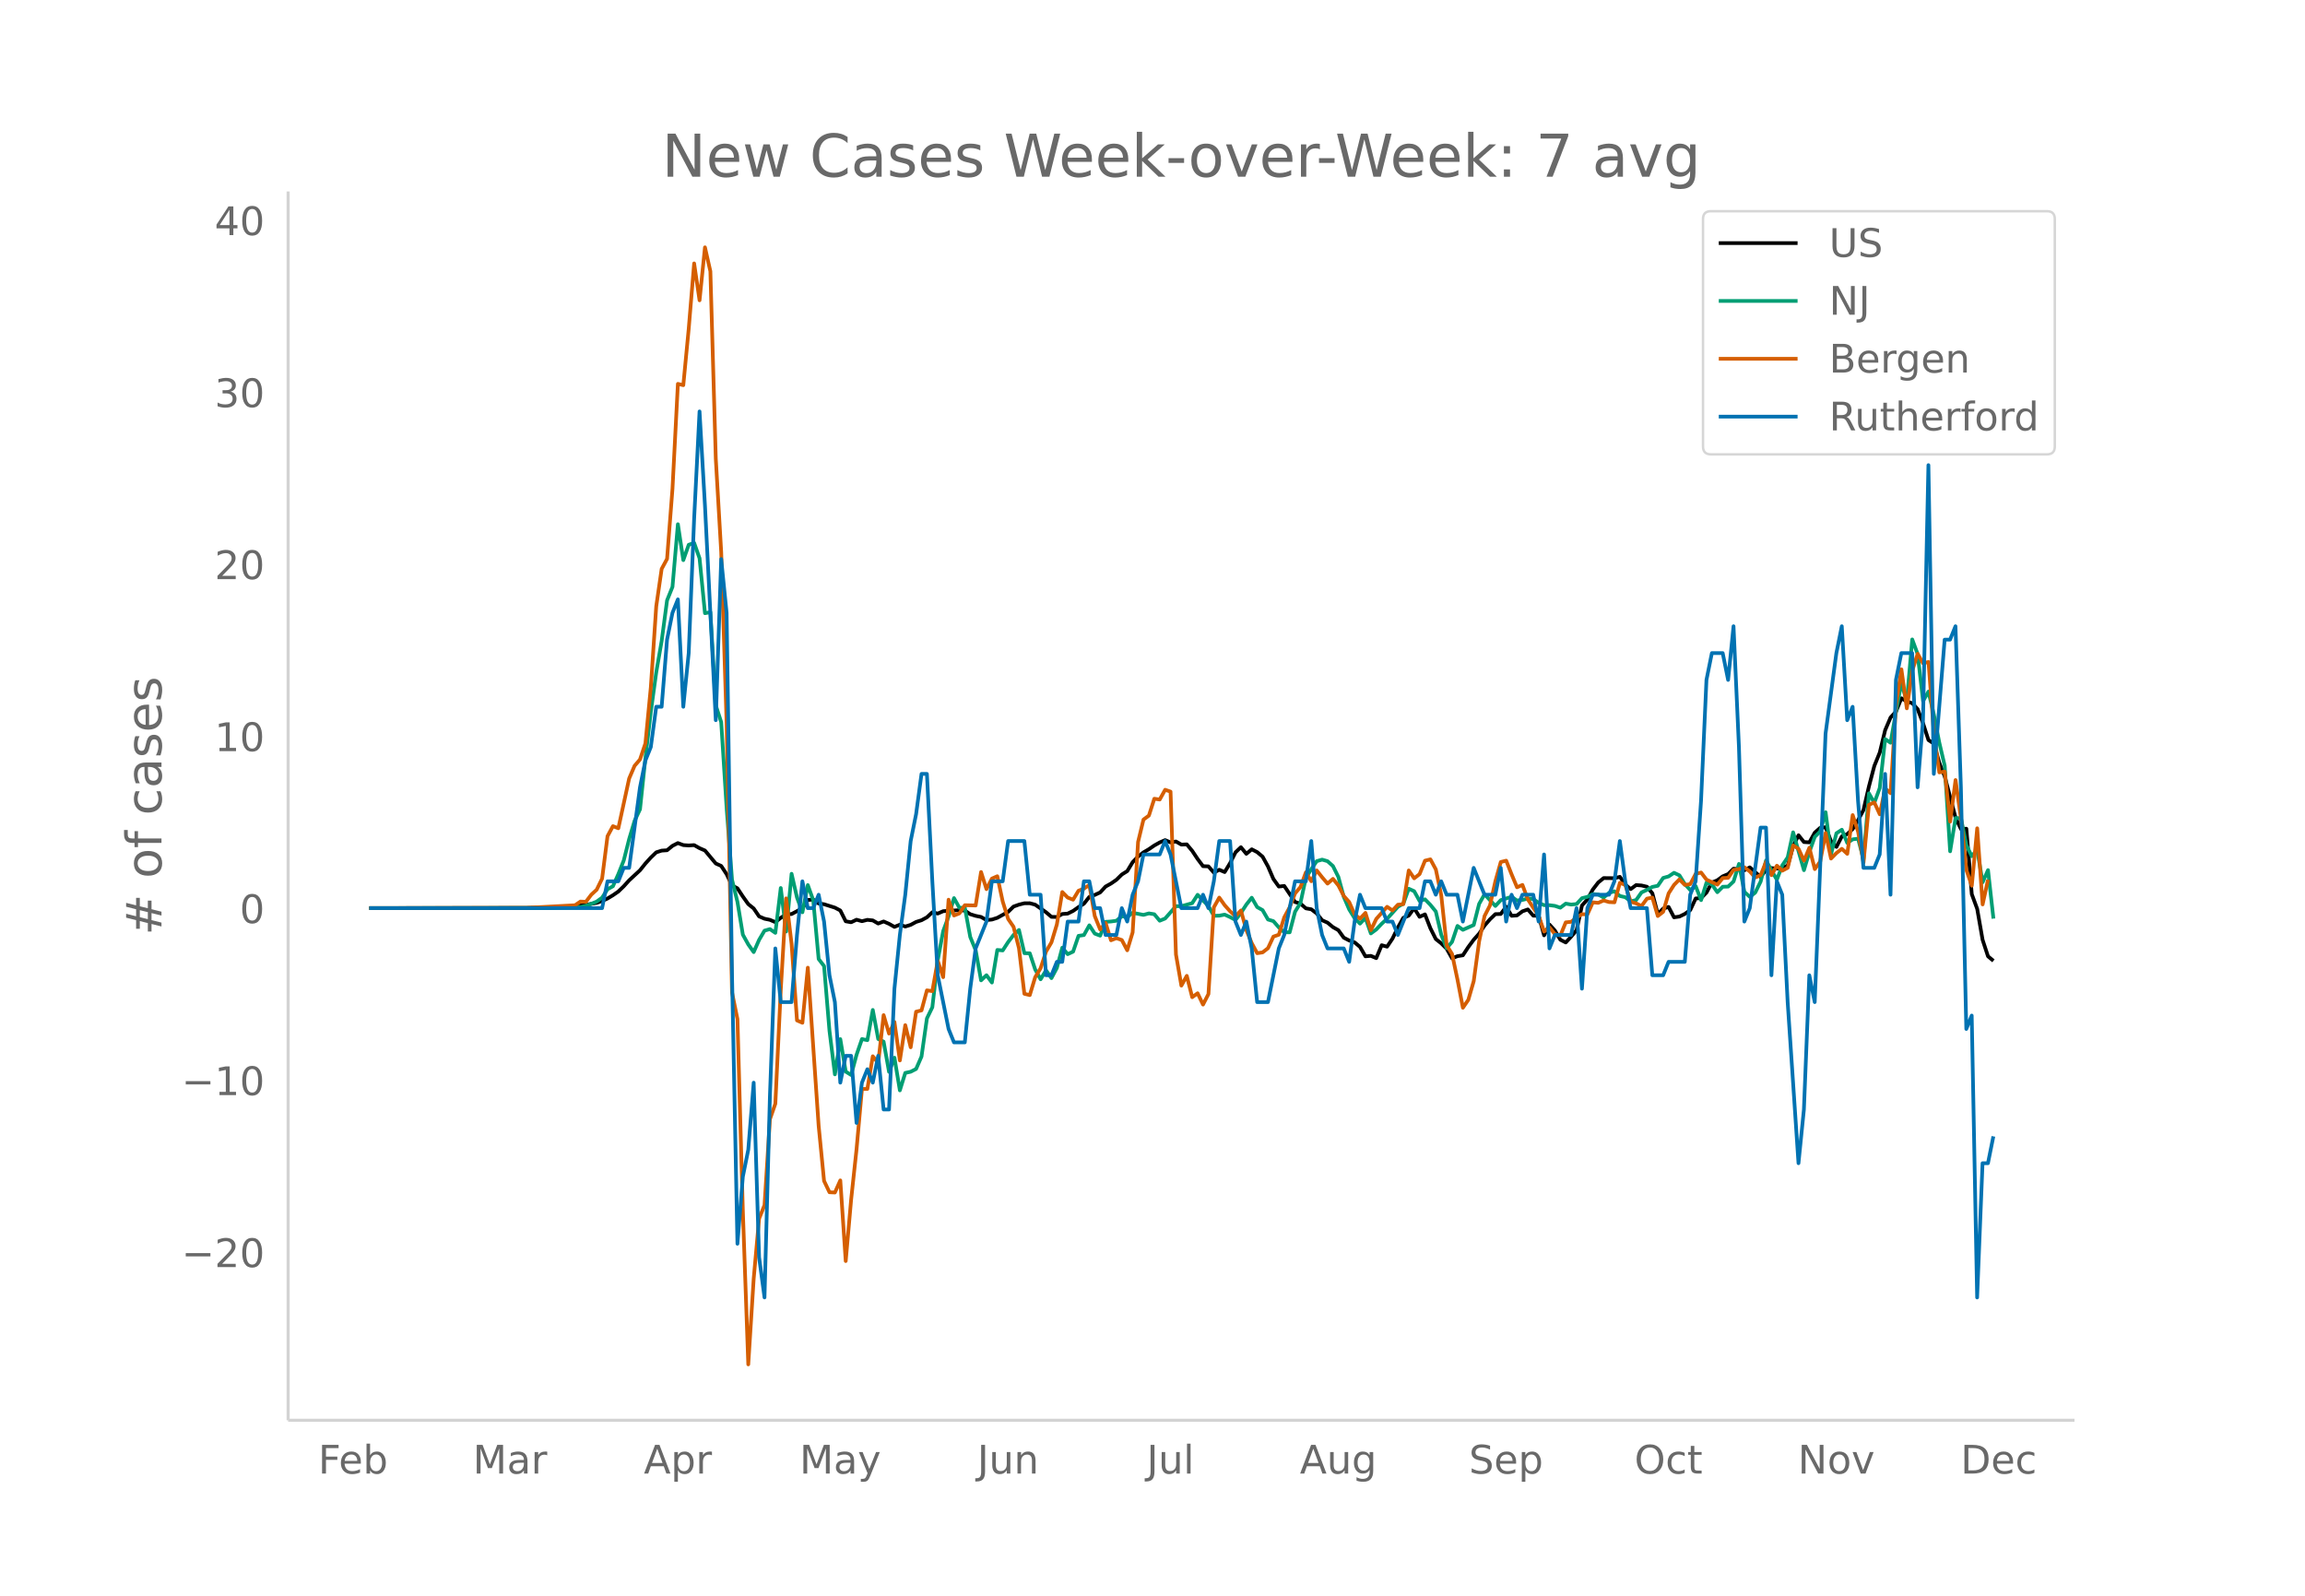 <svg height="864" viewBox="0 0 936 648" width="1248" xmlns="http://www.w3.org/2000/svg" xmlns:xlink="http://www.w3.org/1999/xlink"><defs><style>*{stroke-linecap:butt;stroke-linejoin:round}</style></defs><g id="figure_1"><path d="M0 648h936V0H0z" fill="#fff" id="patch_1"/><g id="axes_1"><path d="M117 576.72h725.4V77.76H117z" fill="none" id="patch_2"/><path clip-path="url(#p75f400a824)" d="M149.973 368.768l63.747-.085 10.99-.196 6.595-.346 6.595-.685 4.396-.836 2.199-.757 2.198-1.006 2.198-1.322 2.198-1.514 2.198-2.124 2.198-2.432 4.397-4.066 2.198-2.753 2.198-2.42 2.198-2.117 2.199-.697 2.198-.146 2.198-1.796 2.198-1.124 2.198.823 2.198.15 2.199-.144 2.198 1.242 2.198.95 4.396 5.273 2.199.983 2.198 3.354 2.198 4.573 2.198 1.162 2.198 3.33 2.198 3.085 2.199 1.771 2.198 3.227 2.198.94 2.198.452 2.198.942 2.199-1.747 2.198-1.447 2.198-.097 4.396-2.347 2.198-3.37 2.199-.156 2.198 1.589 2.198.301 4.396 1.384 2.199 1.15 2.198 4.39 2.198.394 2.198-1.036 2.198.609 2.198-.552 2.199.233 2.198 1.262 2.198-.84 2.198.954 2.198 1.247 2.199-.883 2.198.74 2.198-.682 2.198-1.186 2.198-.687 2.198-1.19 2.199-2.052 2.198.526 2.198-.957 6.595-.424 2.198.166 2.198 1.48 2.198.674 2.198.449 2.198 1.25 2.199-.201 2.198-.7 4.396-2.42 2.198-2.153 2.199-.786 2.198-.55 2.198-.02 2.198.593 4.396 3.06 2.199 1.88 2.198.053 2.198-1.205 2.198-.168 2.198-1.083 2.199-1.547 2.198-1.385 2.198-2.773 2.198-.792 2.198-1.013 2.198-2.382 2.199-1.221 2.198-1.52 2.198-2.159 2.198-1.368 2.198-3.626 2.199-2.303 2.198-1.688 2.198-1.289 2.198-1.51 2.198-1.235 2.198-.951 2.199.946 2.198-.375 2.198 1.25 2.198-.094 2.198 2.628 2.199 3.301 2.198 2.929 2.198.078 2.198 2.546 2.198-1.164 2.198.934 2.199-3.64 2.198-4.37 2.198-2.092 2.198 2.691 2.198-1.834 2.199 1.138 2.198 1.849 2.198 3.97 2.198 5.1 2.198 3.07 2.198-.255 4.397 6.524 2.198.653 2.198 1.927 2.198.382 2.199 1.681 2.198 2.775 2.198.973 2.198 1.814 2.198 1.24 2.198 3.045 2.199 1.138 2.198.769 2.198 1.847 2.198 3.825 2.198-.193 2.199.923 2.198-5.246 2.198.59 2.198-3.279 2.198-4.532 2.198-3.898 2.199-.896 2.198-3.006 2.198 3.488 2.198-.995 2.198 5.64 2.199 4.39 2.198 1.738 2.198 2.175 2.198 3.894 2.198-.86 2.198-.356 2.199-3.354 2.198-2.966 2.198-2.46 2.198-3.291 2.198-2.533 2.199-2.115 2.198-.056 2.198-2.962 2.198 3.695 2.198-.155 2.198-1.658 2.199-.77 2.198 2.531 2.198.047 2.198 7.942 2.198-4.366 2.199 2.436 2.198 3.711 2.198 1.111 2.198-2.357 2.198-2.617 2.198-10.049 2.199-2.428 2.198-4.042 2.198-2.856 2.198-1.799 4.397.048 2.198-.548 2.198 3.17 2.198 1.803 2.198-1.633 2.198.165 2.199.519 2.198 2.667 2.198 8.392 2.198-2.194 2.198-.669 2.199 4.217 2.198-.315 2.198-1.069 2.198-1.56 2.198-4.714 2.198-.157 2.199-2.233 2.198-4.097 2.198-.896 2.198-1.605 2.198-.917 2.199-2.188 2.198.217 2.198.432 2.198-1.186 4.396 3.9 2.199-2.912 2.198-.693 2.198.21 2.198-.384 2.198-.802 2.199-7.917 2.198-4.437 2.198 2.752 2.198.127 2.198-3.94 2.198-1.956 2.199-.248 2.198 5.671 2.198 2.327 2.198-4.288 2.198-.926 2.199-2.056 2.198-3.595 2.198-4.14 2.198-9.524 2.198-8.353 2.198-5.43 2.199-9.103 2.198-5.15 2.198-2.386 2.198-5.421 2.198 1.308 2.199.693 2.198 2.416 2.198 5.77 2.198 6.787 2.198 1.438 2.198 7.8 2.199 5.518 4.396 16.744 2.198 4.636 2.198-.137 2.199 26.572 2.198 5.988 2.198 12.58 2.198 6.687 2.198 1.827h0" fill="none" stroke="#000" stroke-linecap="round" stroke-width="1.5" id="line2d_1"/><path clip-path="url(#p75f400a824)" d="M149.973 368.768l72.54-.067 8.792-.247 2.199-.225 2.198.067 2.198-.494 2.198-.786 2.198-.91 2.199-1.595 2.198-3.415 2.198-1.213 2.198-4.943 2.198-5.538 2.198-8.706 2.199-7.38 2.198-4.673 2.198-20.782 2.198-18.794 2.198-16.007 2.199-12.761 2.198-16.514 2.198-5.47 2.198-25.444 2.198 14.581 2.198-6.234 2.199-.764 2.198 6.245 2.198 22.299 2.198-.416 2.198 37.857 2.199 6.807 2.198 34.824 2.198 29.162 2.198 8.998 2.198 13.322 2.198 3.954 2.199 3.112 2.198-4.965 2.198-3.74 2.198-.63 2.198 1.528 2.199-18.22 2.198 17.67 2.198-23.445 2.198 9.661 2.198 5.976 2.198-11.053 2.199 6.156 2.198 23.882 2.198 2.853 2.198 26.309 2.198 17.67 2.199-14.312 2.198 13.188 2.198 1.37 2.198-8.2 2.198-6.391 2.198.46 2.199-12.278 2.198 11.795 2.198 1.079 2.198 12.267 2.198-5.763 2.199 13.278 2.198-7.089 2.198-.471 2.198-1.135 2.198-5.044 2.198-15.48 2.199-4.538 2.198-19.119 2.198-11.784 2.198-5.953 2.198-7.46 2.199 3.955 2.198-.079 2.198 11.896 2.198 5.37 2.198 12.255 2.198-2.078 2.199 2.966 2.198-13.233 2.198.202 2.198-3.392 2.198-2.887 2.199-2.034 2.198 9.425 2.198.056 2.198 6.583 2.198 3.966 2.198-3.651 2.199 3.179 2.198-4.134 2.198-8.234 2.198 2.64 2.198-1.023 2.199-6.414 2.198-.326 2.198-3.954 2.198 3.37 2.198.832 2.198-5.606 2.199-.146 2.198-.303 2.198-1.82 2.198.314 2.198-1.73 4.397.854 2.198-.606 2.198.348 2.198 2.628 2.198-.898 4.397-5.01 2.198.01 4.396-1.235 2.199-3.392 4.396 4.572 2.198 3.943 2.198-.045 2.198-.427 2.199 1.01 2.198 1.17 2.198-2.854 2.198-3.393 2.198-2.797 2.199 3.82 2.198 1.213 2.198 3.82 2.198.662 2.198 2.539 2.198 1.977 2.199.033 2.198-8.38 2.198-3.572 2.198-10.177 2.198-3.516 2.199-3.258 2.198-.63 2.198.641 2.198 1.977 2.198 4.426 2.198 8.088 2.199 5.1 2.198 3.561 2.198 2.202 2.198-2.337 2.198 6.314 2.199-1.607 2.198-2.325 2.198-2.01 4.396-4.887 2.198-1.259 2.199-6.066 2.198 1 2.198 3.977 2.198-.674 2.198 2.258 2.199 2.696 2.198 9.413 2.198 5.505 2.198-2.595 2.198-6.47 2.198 1.583 4.397-1.954 2.198-8.571 2.198-3.91 4.397 4.752 2.198-2.37 4.396-1.36 2.198 1.528 2.198-.258 2.199-.517 2.198.146 2.198 1.584 2.198.91 2.198.023 2.199.28 2.198.742 2.198-1.663 2.198.382 2.198-.213 2.198-2.382 2.199-.528 2.198-1.112 2.198.135 2.198 1.258 2.198-1.91 2.199-.629 2.198 1.899 2.198.505 2.198 1.685 2.198-.539 2.198-3.112 2.199-1 2.198-1.224 2.198-.45 2.198-3.19 2.198-.617 2.199-1.472 2.198 1.034 2.198 3.56 2.198 2.416 2.198-1.607 2.198 5.707 2.199-7.122 2.198.753 2.198 3.145 2.198-2.213 2.198-.067 2.199-2.09 2.198-7.122 2.198 11.357 2.198 2.022 2.198-1.718 2.198-4.483 2.199-8.593 2.198 4.033 2.198 3.797 2.198-5.82 2.198-3.257 2.199-10.166 4.396 15.378 2.198-7.403 2.198-6.11 2.198-2.213 2.199-7.819 2.198 17.086 2.198-8.537 2.198-1.438 2.198 5.37 2.199-1.461 2.198-.27 2.198 8.38 2.198-26.791 2.198 3.864 2.198-6.043 2.199-19.861 2.198 1.494 2.198-12.548 2.198-11.806 2.198 7.729 2.199-25.332 2.198 5.943 2.198 19.096 2.198-3.875 2.198 9.414 2.198 11.312 2.199 9.38 2.198 34.767 2.198-13.491h2.198l2.198 10.997 2.199 4.493 2.198-2.696 2.198 13.29 2.198-4.954 2.198 19.692h0" fill="none" stroke="#009e73" stroke-linecap="round" stroke-width="1.5" id="line2d_2"/><path clip-path="url(#p75f400a824)" d="M149.973 368.768l63.747-.107 19.784-1.07 2.198-1.499 2.198.108 2.198-2.89 2.198-2.034 2.199-4.495 2.198-17.232 2.198-4.068 2.198.857 4.396-20.23 2.199-5.137 2.198-2.569 2.198-6.528 2.198-22.798 2.198-32.859 2.199-15.198 2.198-4.068 2.198-28.47 2.198-42.599 2.198.536 2.198-22.905 2.199-26.544 2.198 14.984 2.198-21.513 2.198 9.74 2.198 76.1 2.199 37.889 2.198 69.57 2.198 109.28 2.198 10.81 2.198 78.026 2.198 62.185 2.199-34.785 2.198-24.403 2.198-5.46 2.198-34.891 2.198-6.315 2.199-46.13 2.198-37.248 2.198 18.517 2.198 31.039 2.198.963 2.198-22.37 4.397 64.22 2.198 22.369 2.198 4.602 2.198.107 2.199-4.923 2.198 32.752 2.198-24.939 2.198-20.443 2.198-24.51h2.198l2.199-13.272 2.198 2.783 2.198-19.48 2.198 7.492 2.198-4.71 2.199 15.628 2.198-14.343 2.198 8.991 2.198-14.45 2.198-.534 2.198-8.135 2.199.321 2.198-12.308 2.198 6.636 2.198-31.468 2.198 6.422 2.199-.856 2.198-3.318 4.396.107 2.198-13.593 2.198 6.957 2.199-4.281 2.198-.964 2.198 10.275 2.198 7.065 2.198 3.21 2.199 8.67 2.198 18.517 2.198.535 2.198-7.278 2.198-3.64 2.198-6.743 2.199-3.746 2.198-7.278 2.198-13.165 2.198 2.248 2.198.856 2.199-3.639 2.198-.856 2.198-1.499 2.198 12.63 2.198 5.459 2.198-2.676 2.199 7.064 2.198-.856 2.198.75 2.198 4.173 2.198-7.278 2.199-36.712 2.198-9.097 2.198-1.606 2.198-6.85 2.198.321 2.198-3.96 2.199.75 2.198 66.145 2.198 12.63 2.198-3.96 2.198 8.669 2.199-1.606 2.198 4.603 2.198-4.281 2.198-35.214 2.198-3.96 2.198 3.104 2.199 2.462 2.198 2.033 2.198-2.354 2.198 7.92 2.198 5.351 2.199 4.068 2.198-.321 2.198-1.713 2.198-4.71 2.198-.749 2.198-7.064 2.199-4.067 2.198-5.673 2.198-2.568 2.198-5.994 2.198 3.639 2.199-4.388 2.198 2.783 2.198 2.568 2.198-1.926 2.198 2.676 2.198 4.28 2.199 2.463 2.198 5.03 2.198 1.713 2.198-2.355 2.198 7.064 2.199-4.602 4.396-4.924 2.198 1.499 2.198-2.355 2.198-.214 2.199-13.7 2.198 3.21 2.198-1.712 2.198-5.458 2.198-.536 2.199 4.068 2.198 10.489 2.198 20.336 2.198 3.532 2.198 10.382 2.198 11.452 2.199-3.21 2.198-7.6 2.198-16.162 2.198-10.275 2.198-4.281 2.199-9.847 2.198-7.813 2.198-.535 2.198 5.565 2.198 5.245 2.198-.964 2.199 5.887 4.396 6.743 2.198 6.315 2.198-1.712 2.199 2.782 2.198.536 2.198-5.352 2.198-.214 2.198-1.713 2.198-1.391 2.199.107 2.198-4.923 2.198.214 2.198-.964 2.198.643 2.199.107 2.198-7.92 2.198.855 2.198 6.85 2.198.643 2.198 1.07 2.199-2.997 2.198-.428 2.198 7.492 2.198-1.712 2.198-7.493 2.199-3.425 2.198-2.247 2.198 2.247 2.198-.32 2.198-4.175 2.198-.535 2.199 2.89 4.396 2.033 2.198-2.675 2.198-.107 2.199-3.211 2.198-.321 2.198-.75 2.198 1.713 2.198 2.462 2.198-.964 2.199-5.458 2.198 5.458 2.198-3.853 2.198 2.034 2.198-1.178 2.199-9.097 2.198 1.391 2.198 4.817 2.198-5.245 2.198 8.67 2.198-3.104 2.199-11.56 2.198 10.382 2.198-2.247 2.198-1.713 2.198 2.034 2.199-15.734 2.198 6.743 2.198 12.523 2.198-23.44 2.198-.963 2.198 4.816 2.199-10.49 2.198 1.927 2.198-35.855 2.198-14.45 2.198 15.841 2.199-15.198 2.198-6.957 2.198 3.853 2.198-.535 2.198 28.791 2.198 16.055 2.199-.321 2.198 20.336 2.198-16.911 2.198 15.52 2.198 20.978 2.199 6.422 2.198-23.333 2.198 30.932 2.198-10.061h0" fill="none" stroke="#d55e00" stroke-linecap="round" stroke-width="1.5" id="line2d_3"/><path clip-path="url(#p75f400a824)" d="M149.973 368.768h94.522l2.198-10.902h4.396l2.198-5.452h2.198l4.397-32.707 2.198-10.903 2.198-5.451 2.198-16.354h2.199l2.198-27.257 2.198-10.902 2.198-5.452 2.198 43.61 2.198-21.804 2.199-54.513 2.198-43.61 2.198 38.158 4.396 87.221 2.199-65.415 2.198 21.805 2.198 147.185 2.198 109.026 2.198-27.257 2.198-10.902 2.199-27.257 2.198 70.867 2.198 16.354 2.198-81.77 2.198-59.964 2.199 21.805h4.396l2.198-27.256 2.198-21.805 2.198 10.902h2.199l2.198-5.451 2.198 10.903 2.198 21.805 2.198 10.902 2.199 32.708 2.198-10.902h2.198l2.198 27.256 2.198-16.354 2.198-5.451 2.199 5.451 2.198-10.902 2.198 21.805h2.198l2.198-49.062 2.199-21.805 2.198-16.354 2.198-21.805 2.198-10.903 2.198-16.354h2.198l2.199 43.61 2.198 38.16 4.396 21.805 2.198 5.451h4.397l2.198-21.805 2.198-16.354 4.396-10.902 2.199-16.354h4.396l2.198-16.354h6.595l2.198 21.805h4.396l2.198 32.708h2.199l2.198-5.452h2.198l2.198-16.353h4.397l2.198-16.354h2.198l2.198 10.902h2.198l2.198 10.903h4.397l2.198-10.903 2.198 5.452 2.198-10.903 2.199-5.451 2.198-10.903h6.594l2.198-5.451 2.199 5.451 4.396 21.805h6.595l2.198-5.451 2.198 5.451 2.198-10.902 2.198-16.354h4.397l2.198 32.708 2.198 5.45 2.198-5.45 2.198 10.902 2.199 21.805h4.396l4.396-21.805 2.198-5.451 4.397-21.805h4.396l2.198-16.354 2.199 27.256 2.198 10.903 2.198 5.451h6.594l2.199 5.451 2.198-16.353 2.198-10.903 2.198 5.451h6.595l2.198 5.452h2.198l2.198 5.45 4.397-10.902h4.396l2.198-10.902h2.198l2.199 5.451 2.198-5.451 2.198 5.451h4.396l2.198 10.903 4.397-21.806 4.396 10.903h4.397l2.198-10.903 2.198 21.806 2.198-10.903 2.198 5.451 2.198-5.451h4.397l2.198 10.903 2.198-27.257 2.198 38.16 2.199-5.452h6.594l2.198-10.903 2.198 32.708 2.199-32.708 2.198-5.451h6.594l2.199-5.451 2.198-16.354 2.198 16.354 2.198 10.902h6.595l2.198 27.257h4.396l2.198-5.452h6.595l2.198-27.256 2.198-5.451 2.198-32.708 2.199-49.062 2.198-10.902h4.396l2.198 10.902 2.199-21.805 2.198 49.062 2.198 70.867 2.198-5.452 4.396-32.708h2.199l2.198 59.965 2.198-38.16 2.198 5.452 2.198 43.61 4.397 65.416 2.198-21.805 2.198-54.513 2.198 10.902 4.397-109.026 4.396-32.707 2.198-10.903 2.198 38.16 2.199-5.452 2.198 38.159 2.198 27.256h4.396l2.198-5.45 2.199-32.709 2.198 49.062 2.198-87.22 2.198-10.903h4.397l2.198 54.513 2.198-27.257 2.198-103.575 2.198 125.38 4.397-54.513h2.198l2.198-5.451 2.198 65.416 2.198 98.123 2.199-5.451 2.198 114.477 2.198-54.513h2.198l2.198-10.903h0" fill="none" stroke="#0072b2" stroke-linecap="round" stroke-width="1.5" id="line2d_4"/><path d="M117 576.72V77.76" fill="none" stroke="#d3d3d3" stroke-linecap="square" stroke-width="1.25" id="patch_3"/><path d="M117 576.72h725.4" fill="none" stroke="#d3d3d3" stroke-linecap="square" stroke-width="1.25" id="patch_4"/><g id="matplotlib.axis_1"><g id="xtick_1"><g transform="matrix(.16 0 0 -.16 129.216 598.378)" fill="#696969" id="text_1"><defs><path d="M9.813 72.906h41.89v-8.312H19.672V43.109h28.906v-8.297H19.672V0h-9.86z" id="DejaVuSans-70"/><path d="M56.203 29.594v-4.39H14.891q.593-9.282 5.593-14.142 5-4.859 13.938-4.859 5.172 0 10.031 1.266 4.86 1.265 9.656 3.812v-8.5Q49.266.734 44.187-.344 39.11-1.422 33.892-1.422q-13.094 0-20.735 7.61-7.64 7.625-7.64 20.625 0 13.421 7.25 21.296Q20.016 56 32.328 56q11.031 0 17.453-7.11 6.422-7.093 6.422-19.296zm-8.984 2.64q-.094 7.36-4.125 11.75-4.032 4.407-10.672 4.407-7.516 0-12.031-4.25-4.516-4.25-5.203-11.97z" id="DejaVuSans-101"/><path d="M48.688 27.297q0 9.906-4.079 15.547-4.078 5.64-11.203 5.64-7.14 0-11.218-5.64-4.079-5.64-4.079-15.547 0-9.906 4.078-15.547 4.079-5.64 11.22-5.64 7.124 0 11.202 5.64t4.078 15.547zM18.108 46.39q2.844 4.875 7.157 7.234Q29.594 56 35.594 56q9.968 0 16.187-7.906 6.235-7.907 6.235-20.797T51.78 6.484q-6.218-7.906-16.187-7.906-6 0-10.328 2.375-4.313 2.375-7.157 7.25V0H9.08v75.984h9.03z" id="DejaVuSans-98"/></defs><use xlink:href="#DejaVuSans-70"/><use x="52.02" xlink:href="#DejaVuSans-101"/><use x="113.543" xlink:href="#DejaVuSans-98"/></g></g><g id="xtick_2"><g transform="matrix(.16 0 0 -.16 192.032 598.378)" fill="#696969" id="text_2"><defs><path d="M9.813 72.906h14.703l18.593-49.61 18.703 49.61h14.704V0H66.89v64.016l-18.797-50h-9.907l-18.796 50V0H9.813z" id="DejaVuSans-77"/><path d="M34.281 27.484q-10.89 0-15.093-2.484-4.204-2.484-4.204-8.5 0-4.781 3.157-7.594 3.156-2.797 8.562-2.797 7.485 0 12 5.297 4.516 5.297 4.516 14.078v2zm17.922 3.72V0H43.22v8.297Q40.14 3.328 35.547.953q-4.594-2.375-11.234-2.375-8.391 0-13.36 4.719Q6 8.016 6 15.922q0 9.219 6.172 13.906 6.187 4.688 18.437 4.688h12.61v.89q0 6.203-4.078 9.594-4.078 3.39-11.453 3.39-4.688 0-9.141-1.124-4.438-1.125-8.531-3.375v8.312q4.921 1.906 9.562 2.844 4.64.953 9.031.953 11.875 0 17.735-6.156 5.86-6.14 5.86-18.64z" id="DejaVuSans-97"/><path d="M41.11 46.297q-1.516.875-3.297 1.281Q36.03 48 33.89 48q-7.625 0-11.703-4.953-4.079-4.953-4.079-14.234V0H9.08v54.688h9.03v-8.5q2.844 4.984 7.375 7.39Q30.031 56 36.531 56q.922 0 2.047-.125 1.125-.11 2.484-.36z" id="DejaVuSans-114"/></defs><use xlink:href="#DejaVuSans-77"/><use x="86.279" xlink:href="#DejaVuSans-97"/><use x="147.559" xlink:href="#DejaVuSans-114"/></g></g><g id="xtick_3"><g transform="matrix(.16 0 0 -.16 261.43 598.378)" fill="#696969" id="text_3"><defs><path d="M34.188 63.188L20.797 26.906h26.812zm-5.579 9.718h11.188L67.578 0h-10.25l-6.64 18.703h-32.86L11.188 0H.78z" id="DejaVuSans-65"/><path d="M18.11 8.203v-29H9.077v75.484h9.031v-8.296q2.844 4.875 7.157 7.234Q29.594 56 35.594 56q9.968 0 16.187-7.906 6.235-7.907 6.235-20.797T51.78 6.484q-6.218-7.906-16.187-7.906-6 0-10.328 2.375-4.313 2.375-7.157 7.25zm30.578 19.094q0 9.906-4.079 15.547-4.078 5.64-11.203 5.64-7.14 0-11.218-5.64-4.079-5.64-4.079-15.547 0-9.906 4.078-15.547 4.079-5.64 11.22-5.64 7.124 0 11.202 5.64t4.078 15.547z" id="DejaVuSans-112"/></defs><use xlink:href="#DejaVuSans-65"/><use x="68.408" xlink:href="#DejaVuSans-112"/><use x="131.885" xlink:href="#DejaVuSans-114"/></g></g><g id="xtick_4"><g transform="matrix(.16 0 0 -.16 324.675 598.378)" fill="#696969" id="text_4"><defs><path d="M32.172-5.078q-3.797-9.766-7.422-12.735-3.61-2.984-9.656-2.984H7.906v7.516h5.282q3.703 0 5.75 1.765Q21-9.766 23.483-3.219l1.61 4.094-22.11 53.813H12.5l17.094-42.766 17.093 42.766h9.516z" id="DejaVuSans-121"/></defs><use xlink:href="#DejaVuSans-77"/><use x="86.279" xlink:href="#DejaVuSans-97"/><use x="147.559" xlink:href="#DejaVuSans-121"/></g></g><g id="xtick_5"><g transform="matrix(.16 0 0 -.16 396.858 598.378)" fill="#696969" id="text_5"><defs><path d="M9.813 72.906h9.859V5.078q0-13.187-5-19.14-5-5.954-16.094-5.954h-3.75v8.297h3.078q6.531 0 9.219 3.672Q9.813-4.39 9.813 5.078z" id="DejaVuSans-74"/><path d="M8.5 21.578v33.11h8.984V21.922q0-7.766 3.016-11.656 3.031-3.875 9.094-3.875 7.265 0 11.484 4.64 4.234 4.64 4.234 12.656v31h8.985V0h-8.984v8.406Q42.047 3.422 37.718 1q-4.313-2.422-10.032-2.422-9.421 0-14.312 5.86Q8.5 10.296 8.5 21.578zM31.11 56z" id="DejaVuSans-117"/><path d="M54.89 33.016V0h-8.984v32.719q0 7.765-3.031 11.61-3.031 3.858-9.078 3.858-7.281 0-11.484-4.64-4.204-4.625-4.204-12.64V0H9.08v54.688h9.03v-8.5q3.235 4.937 7.594 7.374Q30.078 56 35.797 56q9.422 0 14.25-5.828 4.844-5.828 4.844-17.156z" id="DejaVuSans-110"/></defs><use xlink:href="#DejaVuSans-74"/><use x="29.492" xlink:href="#DejaVuSans-117"/><use x="92.871" xlink:href="#DejaVuSans-110"/></g></g><g id="xtick_6"><g transform="matrix(.16 0 0 -.16 465.651 598.378)" fill="#696969" id="text_6"><defs><path d="M9.422 75.984h8.984V0H9.422z" id="DejaVuSans-108"/></defs><use xlink:href="#DejaVuSans-74"/><use x="29.492" xlink:href="#DejaVuSans-117"/><use x="92.871" xlink:href="#DejaVuSans-108"/></g></g><g id="xtick_7"><g transform="matrix(.16 0 0 -.16 527.826 598.378)" fill="#696969" id="text_7"><defs><path d="M45.406 27.984q0 9.766-4.031 15.125-4.016 5.375-11.297 5.375-7.219 0-11.25-5.375-4.031-5.359-4.031-15.125 0-9.718 4.031-15.093t11.25-5.375q7.281 0 11.297 5.375 4.031 5.375 4.031 15.093zm8.985-21.203q0-13.953-6.203-20.765Q42-20.797 29.203-20.797q-4.734 0-8.937.703-4.203.703-8.157 2.172v8.735q3.954-2.141 7.813-3.157 3.86-1.031 7.86-1.031 8.843 0 13.234 4.61 4.39 4.609 4.39 13.937v4.453q-2.781-4.844-7.125-7.234Q33.938 0 27.875 0 17.828 0 11.672 7.656q-6.156 7.672-6.156 20.328 0 12.688 6.156 20.344Q17.828 56 27.875 56q6.063 0 10.406-2.39 4.344-2.391 7.125-7.22v8.297h8.985z" id="DejaVuSans-103"/></defs><use xlink:href="#DejaVuSans-65"/><use x="68.408" xlink:href="#DejaVuSans-117"/><use x="131.787" xlink:href="#DejaVuSans-103"/></g></g><g id="xtick_8"><g transform="matrix(.16 0 0 -.16 596.51 598.378)" fill="#696969" id="text_8"><defs><path d="M53.516 70.516V60.89q-5.61 2.687-10.594 4-4.984 1.328-9.625 1.328-8.047 0-12.422-3.125t-4.375-8.89q0-4.845 2.906-7.313 2.907-2.453 11.016-3.97l5.953-1.218q11.031-2.11 16.281-7.406 5.25-5.297 5.25-14.172 0-10.61-7.11-16.078-7.093-5.469-20.812-5.469-5.172 0-11.015 1.172Q13.14.922 6.89 3.219v10.156q6-3.36 11.765-5.078 5.766-1.703 11.328-1.703 8.438 0 13.032 3.312 4.593 3.328 4.593 9.485 0 5.359-3.297 8.39-3.296 3.032-10.812 4.547L27.484 33.5q-11.03 2.188-15.968 6.875-4.922 4.688-4.922 13.047 0 9.672 6.812 15.234 6.813 5.563 18.766 5.563 5.14 0 10.453-.938 5.328-.922 10.89-2.765z" id="DejaVuSans-83"/></defs><use xlink:href="#DejaVuSans-83"/><use x="63.477" xlink:href="#DejaVuSans-101"/><use x="125" xlink:href="#DejaVuSans-112"/></g></g><g id="xtick_9"><g transform="matrix(.16 0 0 -.16 663.704 598.378)" fill="#696969" id="text_9"><defs><path d="M39.406 66.219q-10.75 0-17.078-8.016-6.312-8-6.312-21.828 0-13.766 6.312-21.781 6.328-8 17.078-8 10.735 0 17.016 8 6.281 8.015 6.281 21.781 0 13.828-6.281 21.828-6.281 8.016-17.016 8.016zm0 8q15.328 0 24.5-10.281 9.188-10.282 9.188-27.563 0-17.234-9.188-27.516-9.172-10.28-24.5-10.28-15.375 0-24.593 10.25-9.204 10.265-9.204 27.546t9.204 27.563q9.218 10.28 24.593 10.28z" id="DejaVuSans-79"/><path d="M48.781 52.594v-8.407q-3.812 2.11-7.64 3.157-3.828 1.047-7.735 1.047-8.75 0-13.593-5.547-4.829-5.532-4.829-15.547 0-10.016 4.829-15.563 4.843-5.53 13.593-5.53 3.907 0 7.735 1.046 3.828 1.047 7.64 3.156V2.094Q45.016.344 40.984-.531q-4.015-.89-8.562-.89-12.36 0-19.64 7.765-7.266 7.765-7.266 20.953 0 13.375 7.343 21.031Q20.22 56 33.016 56q4.14 0 8.093-.86 3.953-.843 7.672-2.546z" id="DejaVuSans-99"/><path d="M18.313 70.219V54.688h18.5v-6.985h-18.5V18.016q0-6.688 1.828-8.594 1.828-1.906 7.453-1.906h9.218V0h-9.218q-10.407 0-14.36 3.875-3.953 3.89-3.953 14.14v29.688H2.687v6.984h6.594V70.22z" id="DejaVuSans-116"/></defs><use xlink:href="#DejaVuSans-79"/><use x="78.711" xlink:href="#DejaVuSans-99"/><use x="133.691" xlink:href="#DejaVuSans-116"/></g></g><g id="xtick_10"><g transform="matrix(.16 0 0 -.16 730.065 598.378)" fill="#696969" id="text_10"><defs><path d="M9.813 72.906h13.28l32.329-60.984v60.984h9.562V0h-13.28L19.39 60.984V0H9.813z" id="DejaVuSans-78"/><path d="M30.61 48.39q-7.22 0-11.422-5.64-4.204-5.64-4.204-15.453 0-9.813 4.172-15.453 4.188-5.64 11.453-5.64 7.188 0 11.375 5.655 4.203 5.672 4.203 15.438 0 9.719-4.203 15.406-4.187 5.688-11.375 5.688zm0 7.61q11.718 0 18.406-7.625 6.703-7.61 6.703-21.078 0-13.422-6.703-21.078-6.688-7.64-18.407-7.64-11.765 0-18.437 7.64-6.656 7.656-6.656 21.078 0 13.469 6.656 21.078Q18.844 56 30.609 56z" id="DejaVuSans-111"/><path d="M2.984 54.688H12.5L29.594 8.797l17.093 45.89h9.516L35.687 0H23.485z" id="DejaVuSans-118"/></defs><use xlink:href="#DejaVuSans-78"/><use x="74.805" xlink:href="#DejaVuSans-111"/><use x="135.986" xlink:href="#DejaVuSans-118"/></g></g><g id="xtick_11"><g transform="matrix(.16 0 0 -.16 796.144 598.378)" fill="#696969" id="text_11"><defs><path d="M19.672 64.797V8.109h11.922q15.093 0 22.093 6.829 7 6.843 7 21.593 0 14.64-7 21.453-7 6.813-22.093 6.813zm-9.86 8.11h20.266q21.188 0 31.094-8.813 9.922-8.813 9.922-27.563 0-18.86-9.969-27.703Q51.172 0 30.078 0H9.813z" id="DejaVuSans-68"/></defs><use xlink:href="#DejaVuSans-68"/><use x="77.002" xlink:href="#DejaVuSans-101"/><use x="138.525" xlink:href="#DejaVuSans-99"/></g></g></g><g id="matplotlib.axis_2"><g id="ytick_1"><g transform="matrix(.16 0 0 -.16 73.733 514.532)" fill="#696969" id="text_12"><defs><path d="M10.594 35.5h62.593v-8.297H10.594z" id="DejaVuSans-8722"/><path d="M19.188 8.297h34.421V0H7.33v8.297q5.609 5.812 15.296 15.594 9.703 9.797 12.188 12.64 4.734 5.313 6.609 9 1.89 3.688 1.89 7.25 0 5.813-4.078 9.469-4.078 3.672-10.625 3.672-4.64 0-9.797-1.61-5.14-1.609-11-4.89v9.969Q13.767 71.78 18.938 73q5.188 1.219 9.485 1.219 11.328 0 18.062-5.672 6.735-5.656 6.735-15.125 0-4.5-1.688-8.531-1.672-4.016-6.125-9.485-1.218-1.422-7.765-8.187-6.532-6.766-18.453-18.922z" id="DejaVuSans-50"/><path d="M31.781 66.406q-7.61 0-11.453-7.5Q16.5 51.422 16.5 36.375q0-14.984 3.828-22.484 3.844-7.5 11.453-7.5 7.672 0 11.5 7.5 3.844 7.5 3.844 22.484 0 15.047-3.844 22.531-3.828 7.5-11.5 7.5zm0 7.813q12.266 0 18.735-9.703 6.468-9.688 6.468-28.141 0-18.406-6.468-28.11-6.47-9.687-18.735-9.687-12.25 0-18.718 9.688-6.47 9.703-6.47 28.109 0 18.453 6.47 28.14Q19.53 74.22 31.78 74.22z" id="DejaVuSans-48"/></defs><use xlink:href="#DejaVuSans-8722"/><use x="83.789" xlink:href="#DejaVuSans-50"/><use x="147.412" xlink:href="#DejaVuSans-48"/></g></g><g id="ytick_2"><g transform="matrix(.16 0 0 -.16 73.733 444.69)" fill="#696969" id="text_13"><defs><path d="M12.406 8.297h16.11v55.625l-17.532-3.516v8.985l17.438 3.515h9.86V8.296H54.39V0H12.406z" id="DejaVuSans-49"/></defs><use xlink:href="#DejaVuSans-8722"/><use x="83.789" xlink:href="#DejaVuSans-49"/><use x="147.412" xlink:href="#DejaVuSans-48"/></g></g><g id="ytick_3"><use xlink:href="#DejaVuSans-48" transform="matrix(.16 0 0 -.16 97.32 374.847)" fill="#696969" id="text_14"/></g><g id="ytick_4"><g transform="matrix(.16 0 0 -.16 87.14 305.004)" fill="#696969" id="text_15"><use xlink:href="#DejaVuSans-49"/><use x="63.623" xlink:href="#DejaVuSans-48"/></g></g><g id="ytick_5"><g transform="matrix(.16 0 0 -.16 87.14 235.162)" fill="#696969" id="text_16"><use xlink:href="#DejaVuSans-50"/><use x="63.623" xlink:href="#DejaVuSans-48"/></g></g><g id="ytick_6"><g transform="matrix(.16 0 0 -.16 87.14 165.32)" fill="#696969" id="text_17"><defs><path d="M40.578 39.313Q47.656 37.797 51.625 33q3.984-4.781 3.984-11.813 0-10.78-7.422-16.703-7.421-5.906-21.093-5.906-4.578 0-9.438.906-4.86.907-10.031 2.72v9.515q4.094-2.39 8.969-3.61 4.89-1.218 10.218-1.218 9.266 0 14.125 3.656 4.86 3.656 4.86 10.64 0 6.454-4.516 10.079-4.515 3.64-12.562 3.64h-8.5v8.11h8.89q7.266 0 11.125 2.906 3.86 2.906 3.86 8.375 0 5.61-3.985 8.61-3.968 3.015-11.39 3.015-4.063 0-8.703-.89-4.641-.876-10.203-2.72v8.782q5.624 1.562 10.53 2.344 4.907.78 9.25.78 11.235 0 17.766-5.109 6.547-5.093 6.547-13.78 0-6.063-3.468-10.235-3.47-4.172-9.86-5.782z" id="DejaVuSans-51"/></defs><use xlink:href="#DejaVuSans-51"/><use x="63.623" xlink:href="#DejaVuSans-48"/></g></g><g id="ytick_7"><g transform="matrix(.16 0 0 -.16 87.14 95.477)" fill="#696969" id="text_18"><defs><path d="M37.797 64.313L12.89 25.39h24.906zm-2.594 8.593H47.61V25.391h10.407v-8.203H47.609V0h-9.812v17.188H4.89v9.515z" id="DejaVuSans-52"/></defs><use xlink:href="#DejaVuSans-52"/><use x="63.623" xlink:href="#DejaVuSans-48"/></g></g><g transform="matrix(0 -.2 -.2 0 65.573 379.813)" fill="#696969" id="text_19"><defs><path d="M51.125 44H36.922l-4.11-16.313h14.313zm-7.328 27.781l-5.078-20.265h14.265L58.11 71.78h7.813L60.89 51.516h15.234V44h-17.14l-4-16.313h15.53V20.22H53.079L48 0h-7.813l5.032 20.219H30.906L25.875 0h-7.86l5.079 20.219H7.719v7.468h17.187L29 44H13.281v7.516h17.625l4.985 20.265z" id="DejaVuSans-35"/><path d="M37.11 75.984V68.5h-8.594q-4.828 0-6.72-1.953-1.874-1.953-1.874-7.031v-4.828h14.797v-6.985H19.922V0H10.89v47.703H2.297v6.984h8.594V58.5q0 9.125 4.25 13.297 4.25 4.187 13.468 4.187z" id="DejaVuSans-102"/><path d="M44.281 53.078v-8.5q-3.797 1.953-7.906 2.922-4.094.984-8.5.984-6.688 0-10.031-2.047-3.344-2.046-3.344-6.156 0-3.125 2.39-4.906 2.391-1.781 9.626-3.39l3.078-.688q9.562-2.047 13.593-5.781 4.032-3.735 4.032-10.422 0-7.625-6.032-12.078-6.03-4.438-16.578-4.438-4.39 0-9.156.86Q10.688.296 5.422 2v9.281q4.984-2.594 9.812-3.89 4.829-1.282 9.579-1.282 6.343 0 9.75 2.172 3.421 2.172 3.421 6.125 0 3.656-2.468 5.61-2.453 1.953-10.813 3.765l-3.125.735q-8.344 1.75-12.062 5.39-3.704 3.64-3.704 9.985 0 7.718 5.47 11.906Q16.75 56 26.811 56q4.97 0 9.36-.734 4.406-.72 8.11-2.188z" id="DejaVuSans-115"/></defs><use xlink:href="#DejaVuSans-35"/><use x="83.789" xlink:href="#DejaVuSans-32"/><use x="115.576" xlink:href="#DejaVuSans-111"/><use x="176.758" xlink:href="#DejaVuSans-102"/><use x="211.963" xlink:href="#DejaVuSans-32"/><use x="243.75" xlink:href="#DejaVuSans-99"/><use x="298.73" xlink:href="#DejaVuSans-97"/><use x="360.01" xlink:href="#DejaVuSans-115"/><use x="412.109" xlink:href="#DejaVuSans-101"/><use x="473.633" xlink:href="#DejaVuSans-115"/></g></g><g transform="matrix(.24 0 0 -.24 268.746 71.76)" fill="#696969" id="text_20"><defs><path d="M4.203 54.688h8.985l11.234-42.672 11.172 42.672h10.593l11.235-42.672 11.187 42.672h8.985L63.28 0H52.688L40.922 44.828 29.109 0H18.5z" id="DejaVuSans-119"/><path d="M64.406 67.281v-10.39q-4.984 4.64-10.625 6.922-5.64 2.296-11.984 2.296-12.5 0-19.14-7.64-6.641-7.64-6.641-22.094 0-14.406 6.64-22.047 6.64-7.64 19.14-7.64 6.345 0 11.985 2.296 5.64 2.297 10.625 6.938V5.609Q59.234 2.094 53.437.33q-5.78-1.75-12.218-1.75-16.563 0-26.094 10.124-9.516 10.14-9.516 27.672 0 17.578 9.516 27.703 9.531 10.14 26.094 10.14 6.531 0 12.312-1.734 5.797-1.734 10.875-5.203z" id="DejaVuSans-67"/><path d="M3.328 72.906h9.953L28.61 11.281l15.282 61.625h11.093l15.328-61.625 15.282 61.625h10.015L77.297 0H64.89L49.516 63.281 33.984 0H21.578z" id="DejaVuSans-87"/><path d="M9.078 75.984h9.031V31.11l26.813 23.578H56.39l-29-25.578L57.625 0H45.906L18.11 26.703V0H9.08z" id="DejaVuSans-107"/><path d="M4.89 31.39h26.313v-8H4.891z" id="DejaVuSans-45"/><path d="M11.719 12.406h10.297V0H11.719zm0 39.297h10.297v-12.39H11.719z" id="DejaVuSans-58"/><path d="M8.203 72.906h46.875v-4.203L28.61 0H18.312L43.22 64.594H8.203z" id="DejaVuSans-55"/></defs><use xlink:href="#DejaVuSans-78"/><use x="74.805" xlink:href="#DejaVuSans-101"/><use x="136.328" xlink:href="#DejaVuSans-119"/><use x="218.115" xlink:href="#DejaVuSans-32"/><use x="249.902" xlink:href="#DejaVuSans-67"/><use x="319.727" xlink:href="#DejaVuSans-97"/><use x="381.006" xlink:href="#DejaVuSans-115"/><use x="433.105" xlink:href="#DejaVuSans-101"/><use x="494.629" xlink:href="#DejaVuSans-115"/><use x="546.729" xlink:href="#DejaVuSans-32"/><use x="578.516" xlink:href="#DejaVuSans-87"/><use x="671.518" xlink:href="#DejaVuSans-101"/><use x="733.041" xlink:href="#DejaVuSans-101"/><use x="794.564" xlink:href="#DejaVuSans-107"/><use x="852.475" xlink:href="#DejaVuSans-45"/><use x="890.434" xlink:href="#DejaVuSans-111"/><use x="951.615" xlink:href="#DejaVuSans-118"/><use x="1010.795" xlink:href="#DejaVuSans-101"/><use x="1072.318" xlink:href="#DejaVuSans-114"/><use x="1107.057" xlink:href="#DejaVuSans-45"/><use x="1139.141" xlink:href="#DejaVuSans-87"/><use x="1232.143" xlink:href="#DejaVuSans-101"/><use x="1293.666" xlink:href="#DejaVuSans-101"/><use x="1355.189" xlink:href="#DejaVuSans-107"/><use x="1413.1" xlink:href="#DejaVuSans-58"/><use x="1446.791" xlink:href="#DejaVuSans-32"/><use x="1478.578" xlink:href="#DejaVuSans-55"/><use x="1542.201" xlink:href="#DejaVuSans-32"/><use x="1573.988" xlink:href="#DejaVuSans-97"/><use x="1635.268" xlink:href="#DejaVuSans-118"/><use x="1694.447" xlink:href="#DejaVuSans-103"/></g><g id="legend_1"><path d="M694.75 184.5H831.2q3.2 0 3.2-3.2V88.96q0-3.2-3.2-3.2H694.75q-3.2 0-3.2 3.2v92.34q0 3.2 3.2 3.2z" fill="none" opacity=".8" stroke="#ccc" id="patch_5"/><path d="M697.95 98.718h32" fill="none" stroke="#000" stroke-linecap="round" stroke-width="1.5" id="line2d_5"/><g transform="matrix(.16 0 0 -.16 742.75 104.317)" fill="#696969" id="text_21"><defs><path d="M8.688 72.906h9.921V28.61q0-11.718 4.235-16.875 4.25-5.14 13.781-5.14 9.469 0 13.719 5.14 4.25 5.157 4.25 16.875v44.297H64.5V27.391q0-14.25-7.063-21.532-7.046-7.28-20.812-7.28-13.828 0-20.89 7.28-7.047 7.282-7.047 21.532z" id="DejaVuSans-85"/></defs><use xlink:href="#DejaVuSans-85"/><use x="73.193" xlink:href="#DejaVuSans-83"/></g><path d="M697.95 122.203h32" fill="none" stroke="#009e73" stroke-linecap="round" stroke-width="1.5" id="line2d_7"/><g transform="matrix(.16 0 0 -.16 742.75 127.802)" fill="#696969" id="text_22"><use xlink:href="#DejaVuSans-78"/><use x="74.805" xlink:href="#DejaVuSans-74"/></g><path d="M697.95 145.688h32" fill="none" stroke="#d55e00" stroke-linecap="round" stroke-width="1.5" id="line2d_9"/><g transform="matrix(.16 0 0 -.16 742.75 151.287)" fill="#696969" id="text_23"><defs><path d="M19.672 34.813V8.108H35.5q7.953 0 11.781 3.297 3.844 3.297 3.844 10.078 0 6.844-3.844 10.078-3.828 3.25-11.781 3.25zm0 29.984V42.828h14.61q7.218 0 10.75 2.703 3.546 2.719 3.546 8.282 0 5.515-3.547 8.25-3.531 2.734-10.75 2.734zm-9.86 8.11h25.204q11.28 0 17.375-4.688Q58.5 63.53 58.5 54.89q0-6.703-3.125-10.657-3.125-3.953-9.188-4.922 7.282-1.562 11.313-6.53 4.031-4.954 4.031-12.376 0-9.765-6.64-15.093Q48.25 0 35.984 0H9.812z" id="DejaVuSans-66"/></defs><use xlink:href="#DejaVuSans-66"/><use x="68.604" xlink:href="#DejaVuSans-101"/><use x="130.127" xlink:href="#DejaVuSans-114"/><use x="169.49" xlink:href="#DejaVuSans-103"/><use x="232.967" xlink:href="#DejaVuSans-101"/><use x="294.49" xlink:href="#DejaVuSans-110"/></g><path d="M697.95 169.173h32" fill="none" stroke="#0072b2" stroke-linecap="round" stroke-width="1.5" id="line2d_11"/><g transform="matrix(.16 0 0 -.16 742.75 174.773)" fill="#696969" id="text_24"><defs><path d="M44.39 34.188q3.172-1.079 6.172-4.594 3-3.516 6.032-9.672L66.609 0H56l-9.313 18.703q-3.624 7.328-7.015 9.719-3.39 2.39-9.25 2.39h-10.75V0h-9.86v72.906h22.266q12.5 0 18.656-5.234 6.157-5.219 6.157-15.766 0-6.89-3.203-11.437-3.204-4.532-9.297-6.282zM19.673 64.797V38.922h12.406q7.125 0 10.766 3.297 3.64 3.297 3.64 9.687 0 6.39-3.64 9.64-3.64 3.25-10.766 3.25z" id="DejaVuSans-82"/><path d="M54.89 33.016V0h-8.984v32.719q0 7.765-3.031 11.61-3.031 3.858-9.078 3.858-7.281 0-11.484-4.64-4.204-4.625-4.204-12.64V0H9.08v75.984h9.03V46.188q3.235 4.937 7.594 7.374Q30.078 56 35.797 56q9.422 0 14.25-5.828 4.844-5.828 4.844-17.156z" id="DejaVuSans-104"/><path d="M45.406 46.39v29.594h8.985V0h-8.985v8.203Q42.578 3.328 38.25.953q-4.313-2.375-10.375-2.375-9.906 0-16.14 7.906-6.22 7.922-6.22 20.813 0 12.89 6.22 20.797Q17.968 56 27.874 56q6.063 0 10.375-2.375 4.328-2.36 7.156-7.234zm-30.61-19.093q0-9.906 4.079-15.547 4.078-5.64 11.203-5.64 7.125 0 11.219 5.64 4.11 5.64 4.11 15.547 0 9.906-4.11 15.547-4.094 5.64-11.219 5.64-7.125 0-11.203-5.64-4.078-5.64-4.078-15.547z" id="DejaVuSans-100"/></defs><use xlink:href="#DejaVuSans-82"/><use x="64.982" xlink:href="#DejaVuSans-117"/><use x="128.361" xlink:href="#DejaVuSans-116"/><use x="167.57" xlink:href="#DejaVuSans-104"/><use x="230.949" xlink:href="#DejaVuSans-101"/><use x="292.473" xlink:href="#DejaVuSans-114"/><use x="333.586" xlink:href="#DejaVuSans-102"/><use x="368.791" xlink:href="#DejaVuSans-111"/><use x="429.973" xlink:href="#DejaVuSans-114"/><use x="469.336" xlink:href="#DejaVuSans-100"/></g></g></g></g><defs><clipPath id="p75f400a824"><path d="M117 77.76h725.4v498.96H117z"/></clipPath></defs></svg>